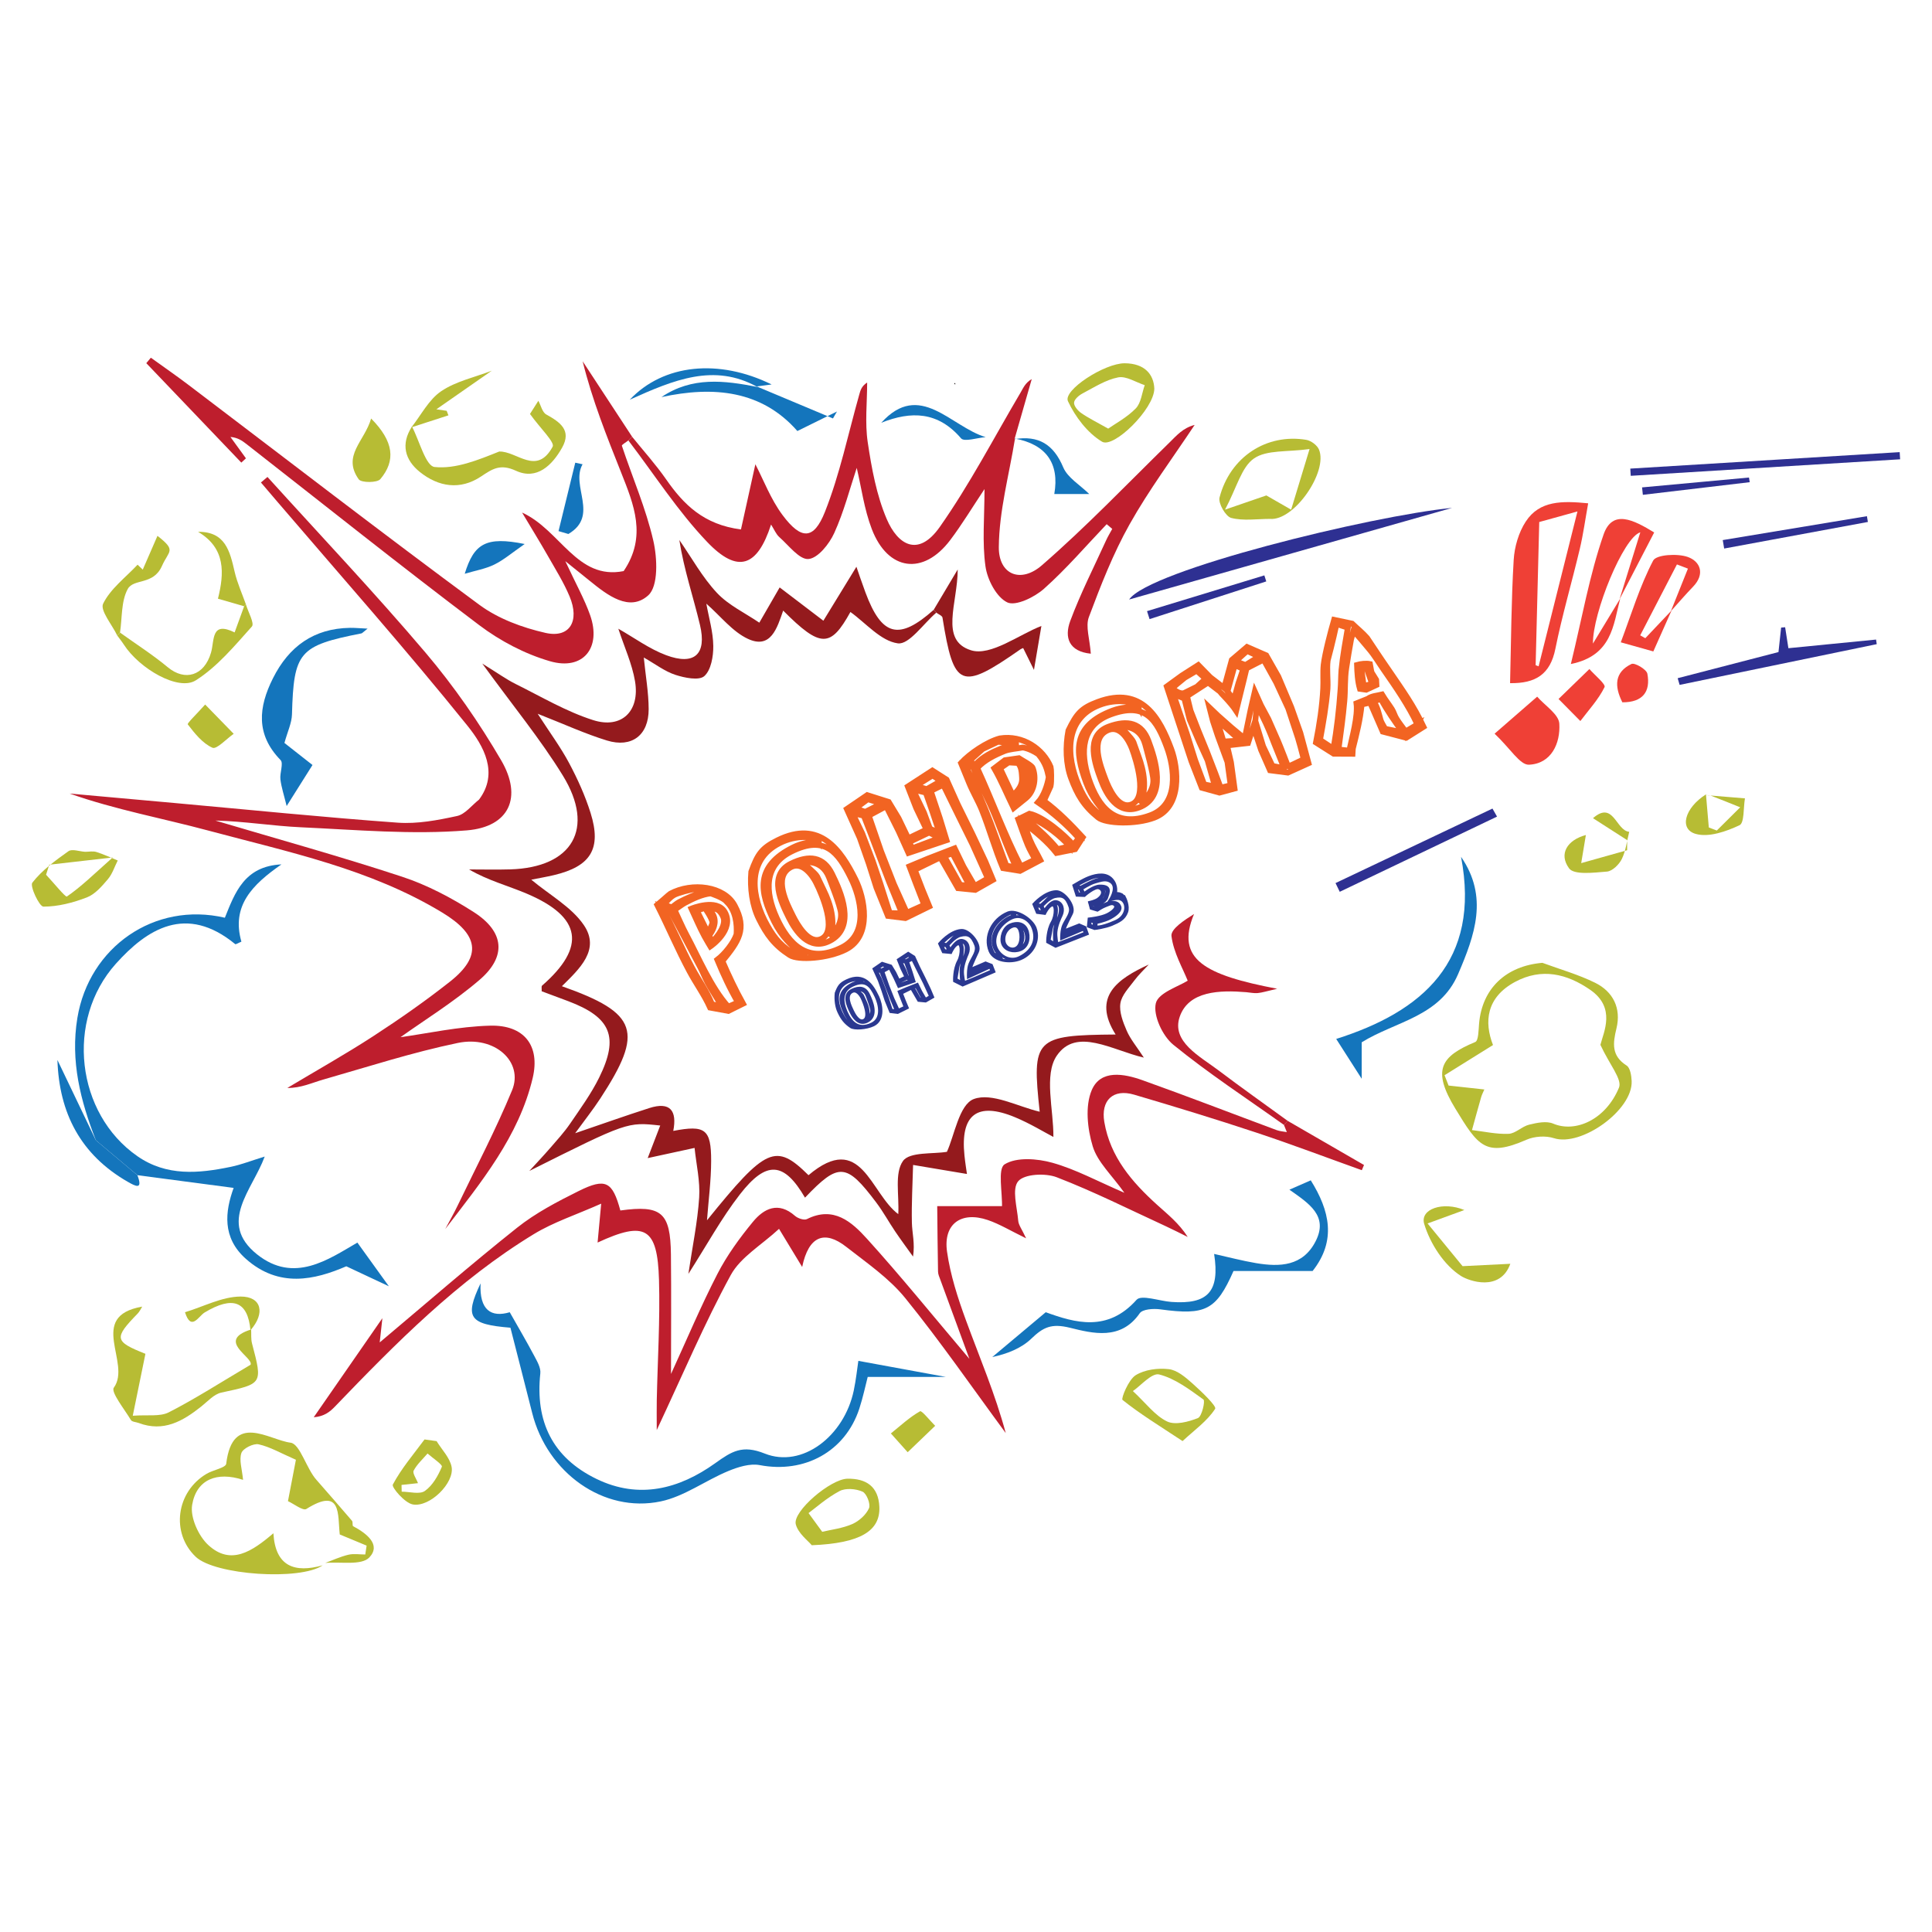 <?xml version="1.0" encoding="UTF-8" standalone="no"?>
<svg
   version="1.1"
   width="336pt"
   height="336pt"
   viewBox="0 0 336 336"
   id="svg89"
   sodipodi:docname="nobg_color.svg"
   inkscape:version="1.3 (0e150ed6c4, 2023-07-21)"
   xmlns:inkscape="http://www.inkscape.org/namespaces/inkscape"
   xmlns:sodipodi="http://sodipodi.sourceforge.net/DTD/sodipodi-0.dtd"
   xmlns:xlink="http://www.w3.org/1999/xlink"
   xmlns="http://www.w3.org/2000/svg"
   xmlns:svg="http://www.w3.org/2000/svg">
  <sodipodi:namedview
     id="namedview89"
     pagecolor="#505050"
     bordercolor="#ffffff"
     borderopacity="1"
     inkscape:showpageshadow="0"
     inkscape:pageopacity="0"
     inkscape:pagecheckerboard="1"
     inkscape:deskcolor="#505050"
     inkscape:document-units="pt"
     showgrid="false"
     inkscape:zoom="0.76837149"
     inkscape:cx="713.19669"
     inkscape:cy="406.05359"
     inkscape:window-width="1920"
     inkscape:window-height="1016"
     inkscape:window-x="0"
     inkscape:window-y="0"
     inkscape:window-maximized="1"
     inkscape:current-layer="svg89" />
  <defs
     id="defs5">
    <clipPath
       id="clip_0">
      <path
         transform="matrix(1,0,0,-1,0,425.197)"
         d="M 0,425.197 H 425.197 V 0 H 0 Z"
         id="path1" />
    </clipPath>
    <clipPath
       id="clip_1">
      <path
         transform="matrix(1,0,0,-1,0,425.197)"
         d="m 335.985,272.544 h 14.494 v 25.223 h -14.494 z"
         id="path2" />
    </clipPath>
    <clipPath
       id="clip_2">
      <path
         transform="matrix(1,0,0,-1,0,425.197)"
         d="m 344.67,274.735 h 13.795 v 16.786 H 344.67 Z"
         id="path3" />
    </clipPath>
    <clipPath
       id="clip_3">
      <path
         transform="matrix(1,0,0,-1,0,425.197)"
         d="m 333.846,262.627 h 8.022 v 9.047 h -8.022 z"
         id="path4" />
    </clipPath>
    <clipPath
       id="clip_4">
      <path
         transform="matrix(1,0,0,-1,0,425.197)"
         d="m 344.038,265.886 h 5.385 v 6.708 h -5.385 z"
         id="path5" />
    </clipPath>
    <clipPath
       clipPathUnits="userSpaceOnUse"
       id="clipPath3093">
      <use
         x="0"
         y="0"
         xlink:href="#path1"
         id="use212" />
    </clipPath>
    <clipPath
       clipPathUnits="userSpaceOnUse"
       id="clipPath2105">
      <use
         x="0"
         y="0"
         xlink:href="#path1"
         id="use225" />
    </clipPath>
    <clipPath
       clipPathUnits="userSpaceOnUse"
       id="clipPath7034">
      <use
         x="0"
         y="0"
         xlink:href="#path1"
         id="use243" />
    </clipPath>
    <clipPath
       clipPathUnits="userSpaceOnUse"
       id="clipPath6859">
      <use
         x="0"
         y="0"
         xlink:href="#path1"
         id="use246" />
    </clipPath>
  </defs>
  <g
     id="g1"
     transform="translate(5.543,62.21)">
    <path
       d="m 51.027,209.603 c 1.335,-0.489 2.641,-1.099 4.014,-1.424 0.931,-0.221 1.957,-0.042 2.941,-0.042 0.078,-0.515 0.157,-1.029 0.235,-1.544 -1.558,-0.649 -3.116,-1.299 -4.673,-1.942 -0.379,-3.469 0.361,-8.299 -5.809,-4.43 -0.585,0.366 -2.2,-0.91 -3.198,-1.361 0.551,-2.868 1.036,-5.395 1.383,-7.198 -2.588,-1.125 -4.46,-2.234 -6.48,-2.685 -0.896,-0.2 -2.725,0.71 -3,1.506 -0.426,1.234 0.116,2.802 0.289,4.672 -4.538,-1.483 -8.098,-0.085 -8.853,4.343 -0.369,2.162 1.09,5.417 2.808,6.996 3.909,3.594 7.577,1.146 11.32,-2.051 0.345,5.831 3.744,6.931 8.574,5.577 -3.932,2.697 -18.739,1.701 -22.085,-1.486 -4.345,-4.139 -3.418,-11.297 1.906,-14.44 1.126,-0.665 3.313,-1.034 3.399,-1.736 1.101,-9.047 7.416,-4.146 11.206,-3.663 1.635,0.208 2.745,4.542 4.513,6.49 2.06,2.36 4.13,4.711 6.162,7.095 0.184,0.215 0.017,0.842 0.194,0.936 2.288,1.218 4.923,3.198 2.818,5.431 -1.361,1.444 -5.03,0.713 -7.664,0.956"
       fill="#b7bc34"
       id="path18"
       clip-path="none" />
    <path
       d="m 270.262,83.011 c -0.271,1.629 -0.542,3.258 -0.813,4.888 l 7.989,-2.243 c 0,-0.587 0,-1.174 10e-4,-1.76 -1.981,-1.271 -3.962,-2.542 -5.942,-3.813 3.573,-3.127 3.982,2.164 6.303,2.369 -0.403,1.589 -0.583,3.287 -1.288,4.729 -0.469,0.957 -1.643,2.112 -2.581,2.188 -2.253,0.182 -5.719,0.632 -6.593,-0.564 -1.852,-2.533 -0.281,-4.943 2.924,-5.794"
       fill="#b7bc34"
       id="path51"
       clip-path="none" />
    <path
       d="m 157.293,44.339 c -2.248,1.917 -4.735,5.602 -6.688,5.338 -2.973,-0.402 -5.576,-3.54 -8.25,-5.454 -3.43,6.186 -5.154,6.334 -11.695,-0.244 -1.047,3.015 -2.144,6.779 -6.137,4.913 -2.691,-1.257 -4.722,-3.924 -7.225,-6.115 0.436,2.443 1.18,4.893 1.208,7.351 0.021,1.805 -0.384,4.2 -1.562,5.247 -0.922,0.818 -3.431,0.301 -5.039,-0.222 -1.837,-0.599 -3.458,-1.862 -5.486,-3.014 0.323,3.222 0.842,6.103 0.849,8.985 0.01,4.525 -2.932,6.778 -7.265,5.449 -3.782,-1.16 -7.406,-2.834 -12.035,-4.648 2.124,3.293 4.008,5.835 5.478,8.597 1.474,2.769 2.789,5.677 3.725,8.664 1.945,6.211 0.025,9.285 -6.382,10.8 -1.265,0.299 -2.55,0.517 -3.934,0.795 3.235,2.698 6.986,4.74 9.13,7.879 2.932,4.291 -0.759,7.632 -3.807,10.646 13.232,4.674 14.287,7.882 6.683,19.522 -1.264,1.936 -2.709,3.753 -4.374,6.042 4.622,-1.575 8.737,-3.041 12.894,-4.373 3.652,-1.171 4.848,0.475 4.166,3.974 5.546,-1.063 6.597,-0.324 6.588,5.223 -0.005,3.398 -0.46,6.796 -0.723,10.321 10.279,-12.714 11.958,-13.477 17.653,-7.843 9.204,-7.772 10.723,3.148 15.615,6.774 0.172,-3.351 -0.68,-7.123 0.814,-9.241 1.151,-1.632 5.249,-1.187 7.643,-1.598 1.289,-2.789 2.132,-8.221 4.663,-9.175 3.149,-1.188 7.692,1.324 11.474,2.201 -1.385,-12.732 -0.858,-13.314 13.205,-13.427 -4.156,-6.574 0.357,-9.686 5.763,-12.167 -0.831,0.903 -1.744,1.745 -2.47,2.725 -0.946,1.277 -2.249,2.588 -2.466,4.025 -0.228,1.505 0.455,3.26 1.099,4.751 0.634,1.47 1.718,2.745 2.982,4.682 -5.548,-1.292 -11.725,-5.331 -15.138,-0.343 -2.285,3.34 -0.538,9.438 -0.594,14.141 -1.562,-0.812 -4.048,-2.341 -6.71,-3.443 -6.567,-2.718 -9.495,-0.427 -8.755,6.676 0.133,1.286 0.343,2.563 0.431,3.208 -3.173,-0.532 -6.27,-1.052 -9.367,-1.572 -0.085,3.353 -0.284,6.709 -0.208,10.058 0.04,1.786 0.556,3.562 0.2,5.881 -1.036,-1.453 -2.102,-2.886 -3.102,-4.365 -1.118,-1.654 -2.078,-3.422 -3.276,-5.014 -5.23,-6.951 -6.543,-7.024 -12.411,-0.871 -3.631,-6.222 -6.679,-6.545 -11.316,-0.575 -3.229,4.157 -5.772,8.846 -8.967,13.837 0.705,-4.756 1.597,-8.998 1.877,-13.281 0.186,-2.848 -0.502,-5.752 -0.799,-8.631 -2.749,0.597 -5.497,1.194 -8.154,1.771 0.578,-1.504 1.354,-3.52 2.18,-5.665 -5.725,-0.628 -5.725,-0.628 -22.766,7.9 1.207,-1.322 2.443,-2.62 3.615,-3.973 1.199,-1.383 2.446,-2.744 3.475,-4.249 1.782,-2.608 3.662,-5.195 5.054,-8.011 3.508,-7.099 2.044,-10.496 -5.38,-13.295 -1.542,-0.581 -3.087,-1.153 -4.614,-1.723 0.023,-0.458 -0.075,-0.854 0.065,-0.977 7.713,-6.73 6.909,-11.938 -2.65,-15.994 -3.282,-1.393 -6.771,-2.299 -10.044,-4.215 2.389,0 4.78,0.061 7.167,-0.011 10.811,-0.326 14.803,-7.104 9.144,-16.313 -3.897,-6.339 -8.678,-12.134 -14.013,-19.48 2.706,1.671 4.195,2.756 5.822,3.562 4.439,2.2 8.777,4.784 13.456,6.272 4.965,1.578 8.164,-1.571 7.287,-6.76 -0.513,-3.037 -1.855,-5.934 -2.902,-9.134 2.759,1.562 5.376,3.506 8.311,4.602 4.908,1.832 7.1,-0.148 5.89,-5.248 -1.16,-4.888 -2.799,-9.662 -3.591,-14.782 2.147,3.094 3.992,6.471 6.538,9.191 2.009,2.147 4.882,3.487 7.371,5.184 1.256,-2.175 2.512,-4.351 3.539,-6.13 2.255,1.718 4.928,3.754 7.602,5.79 1.908,-3.117 3.816,-6.234 5.746,-9.386 0.357,1.02 0.931,2.755 1.569,4.467 2.847,7.641 5.828,8.397 11.868,3.027 0.152,0.163 0.304,0.327 0.456,0.491"
       fill="#941a1d"
       id="path7"
       clip-path="none" />
    <path
       d="m 218.401,132.722 c 4.425,2.558 8.85,5.117 13.275,7.675 -0.127,0.302 -0.255,0.603 -0.383,0.905 -6.136,-2.197 -12.234,-4.512 -18.419,-6.562 -7.019,-2.326 -14.095,-4.488 -21.188,-6.577 -3.644,-1.073 -5.816,0.995 -5.173,4.763 1.037,6.075 4.812,10.449 9.186,14.402 1.84,1.663 3.795,3.199 5.32,5.586 -1.268,-0.622 -2.522,-1.272 -3.804,-1.862 -6.303,-2.899 -12.518,-6.03 -18.979,-8.521 -1.972,-0.76 -5.626,-0.583 -6.7,0.691 -1.136,1.348 -0.19,4.52 0.006,6.882 0.062,0.75 0.633,1.458 1.371,3.046 -2.706,-1.312 -4.603,-2.478 -6.659,-3.179 -4.638,-1.581 -7.777,0.676 -7.095,5.495 0.574,4.056 1.871,8.065 3.288,11.933 2.374,6.482 5.098,12.836 6.921,19.619 -5.787,-7.852 -11.333,-15.899 -17.471,-23.467 -2.816,-3.473 -6.696,-6.128 -10.272,-8.925 -3.734,-2.92 -6.524,-1.949 -7.661,3.506 -1.452,-2.393 -2.378,-3.919 -4.022,-6.629 -3.037,2.817 -6.69,4.904 -8.404,8.048 -4.555,8.357 -8.275,17.17 -12.863,26.944 0,-2.452 -0.024,-3.823 0.004,-5.193 0.145,-6.98 0.591,-13.967 0.387,-20.936 -0.267,-9.087 -2.412,-10.311 -10.68,-6.48 0.175,-1.894 0.333,-3.603 0.626,-6.765 -4.371,1.945 -8.289,3.212 -11.711,5.295 -13.207,8.036 -23.977,18.951 -34.603,30.003 -0.871,0.906 -1.851,1.706 -3.678,1.849 3.71,-5.353 7.42,-10.707 11.939,-17.228 -0.266,2.421 -0.381,3.471 -0.463,4.212 7.886,-6.624 15.747,-13.472 23.899,-19.954 3.22,-2.56 6.978,-4.524 10.687,-6.366 4.721,-2.345 5.891,-1.663 7.264,3.375 7.152,-0.979 8.713,0.329 8.795,7.659 0.076,6.809 0.016,13.62 0.016,20.772 2.723,-5.933 5.181,-11.792 8.083,-17.423 1.657,-3.214 3.842,-6.216 6.148,-9.018 1.93,-2.345 4.431,-3.609 7.335,-1.051 0.496,0.437 1.581,0.804 2.071,0.559 4.655,-2.334 7.806,0.507 10.443,3.419 5.905,6.521 11.445,13.373 17.815,20.894 -1.894,-5.152 -3.478,-9.451 -5.051,-13.753 -0.171,-0.467 -0.397,-0.953 -0.406,-1.434 -0.073,-3.794 -0.1,-7.589 -0.141,-11.384 h 11.503 c -0.544,0.826 -0.25,0.585 -0.24,0.332 0.107,-2.646 -0.785,-6.824 0.455,-7.597 2.068,-1.287 5.667,-1.013 8.307,-0.275 4.072,1.139 7.88,3.226 12.525,5.222 -2.194,-3.088 -4.673,-5.335 -5.505,-8.081 -0.925,-3.051 -1.35,-6.979 -0.177,-9.76 1.539,-3.648 5.628,-2.881 8.851,-1.73 7.809,2.789 15.545,5.783 23.318,8.673 0.556,0.206 1.177,0.235 1.768,0.346 -0.169,-0.416 -0.338,-0.833 -0.507,-1.249 0.216,-0.236 0.433,-0.471 0.649,-0.706"
       fill="#be1e2d"
       id="path8"
       clip-path="none" />
    <path
       d="m 77.763,76.856 c 3.48,-4.625 0.805,-9.358 -2.024,-12.871 -10.635,-13.208 -21.901,-25.909 -32.931,-38.8 -0.992,-1.16 -1.982,-2.322 -2.973,-3.484 0.379,-0.32 0.758,-0.641 1.137,-0.962 9.196,10.16 18.631,20.117 27.493,30.56 4.922,5.8 9.323,12.158 13.159,18.73 3.723,6.378 1.444,11.567 -5.976,12.174 -9.535,0.782 -19.225,-0.099 -28.836,-0.538 -4.958,-0.227 -9.889,-1.048 -14.902,-1.17 10.837,3.222 21.742,6.235 32.476,9.769 4.363,1.436 8.574,3.662 12.458,6.147 5.343,3.419 5.754,7.728 0.999,11.802 -4.506,3.862 -9.618,7.015 -13.73,9.955 4.623,-0.632 10.095,-1.864 15.595,-2.002 5.913,-0.148 8.719,3.482 7.393,9.093 -2.407,10.177 -8.985,18.138 -15.211,26.277 0.729,-1.376 1.506,-2.729 2.18,-4.131 3.195,-6.65 6.638,-13.198 9.446,-20.008 2.03,-4.922 -3.009,-9.559 -9.44,-8.225 -7.892,1.636 -15.608,4.139 -23.374,6.36 -2.007,0.574 -3.915,1.496 -6.276,1.468 4.993,-2.99 10.075,-5.84 14.951,-9.009 4.567,-2.968 9.048,-6.103 13.324,-9.473 5.695,-4.487 4.947,-8.215 -1.309,-12.009 -12.596,-7.639 -26.792,-10.534 -40.695,-14.269 -7.984,-2.145 -16.145,-3.626 -24.129,-6.439 6.112,0.55 12.223,1.098 18.335,1.651 12.909,1.167 25.809,2.478 38.735,3.412 3.4,0.246 6.936,-0.428 10.305,-1.16 1.413,-0.306 2.555,-1.861 3.82,-2.848"
       fill="#be1e2d"
       id="path9"
       clip-path="none" />
    <path
       d="m 104.409,13.771 c 1.978,2.455 4.106,4.807 5.901,7.39 3.014,4.335 6.511,7.875 13.011,8.706 0.794,-3.592 1.656,-7.492 2.505,-11.334 1.429,2.74 2.673,6.078 4.716,8.821 3.248,4.361 5.436,4.366 7.383,-0.542 2.599,-6.551 4.035,-13.564 5.964,-20.38 0.206,-0.728 0.372,-1.467 1.378,-2.116 0,3.471 -0.408,7.003 0.101,10.397 0.679,4.529 1.522,9.186 3.306,13.355 1.901,4.441 5.449,6.732 9.223,1.367 5.21,-7.405 9.415,-15.518 14.03,-23.339 0.489,-0.829 0.845,-1.737 1.963,-2.377 -0.998,3.48 -1.996,6.961 -2.994,10.441 l 0.082,-0.091 c -1.017,6.288 -2.762,12.57 -2.814,18.866 -0.04,4.771 3.784,6.386 7.494,3.164 7.746,-6.729 14.86,-14.187 22.208,-21.37 1.217,-1.191 2.308,-2.511 4.356,-3.04 -3.806,5.742 -7.951,11.294 -11.315,17.285 -2.865,5.101 -5.021,10.635 -7.081,16.132 -0.613,1.637 0.156,3.793 0.338,6.369 -3.804,-0.376 -4.646,-2.815 -3.576,-5.694 1.782,-4.792 4.125,-9.376 6.247,-14.041 0.308,-0.677 0.703,-1.314 1.057,-1.97 -0.323,-0.272 -0.646,-0.544 -0.969,-0.817 -3.611,3.784 -7.028,7.787 -10.926,11.249 -1.654,1.469 -4.919,3.049 -6.37,2.346 -1.882,-0.912 -3.456,-3.943 -3.783,-6.257 -0.593,-4.201 -0.168,-8.546 -0.168,-13.447 -2.149,3.22 -3.911,6.158 -5.965,8.875 -4.669,6.18 -10.831,5.385 -13.636,-1.917 -1.331,-3.464 -1.814,-7.255 -2.62,-10.643 -1.194,3.581 -2.221,7.612 -3.916,11.339 -0.862,1.895 -2.833,4.371 -4.479,4.51 -1.578,0.134 -3.427,-2.364 -5.066,-3.809 -0.581,-0.514 -0.893,-1.333 -1.439,-2.186 -2.397,7.403 -5.813,8.582 -11.121,3.018 -5.113,-5.36 -9.174,-11.723 -13.697,-17.645 0.224,-0.205 0.448,-0.41 0.672,-0.615"
       fill="#be1e2d"
       id="path10"
       clip-path="none" />
    <path
       d="m 103.737,14.386 c -0.395,0.316 -1.183,0.762 -1.127,0.928 1.829,5.502 4.173,10.877 5.466,16.496 0.705,3.065 0.898,7.921 -0.88,9.519 -3.259,2.929 -7.067,0 -10.115,-2.476 -1.027,-0.834 -2.06,-1.661 -4.307,-3.471 1.862,4.003 3.333,6.61 4.314,9.389 2.006,5.688 -1.22,9.683 -6.981,8.015 -4.355,-1.26 -8.666,-3.529 -12.3,-6.271 -13.667,-10.31 -27.048,-21.001 -40.541,-31.542 -0.738,-0.577 -1.523,-1.094 -2.731,-1.189 0.898,1.238 1.797,2.476 2.695,3.714 -0.268,0.248 -0.536,0.496 -0.804,0.744 -5.508,-5.764 -11.017,-11.527 -16.525,-17.291 0.265,-0.317 0.53,-0.634 0.794,-0.951 2.213,1.596 4.459,3.148 6.632,4.796 16.82,12.757 33.532,25.661 50.518,38.193 3.271,2.413 7.473,3.959 11.48,4.868 4.198,0.951 5.998,-2.034 4.188,-6.35 -1.022,-2.436 -2.448,-4.709 -3.761,-7.016 -1.313,-2.307 -2.711,-4.565 -4.499,-7.562 6.678,3.036 9.537,11.794 17.668,10.182 4.09,-6.036 1.763,-11.589 -0.437,-17.135 -2.492,-6.282 -5.014,-12.552 -6.696,-19.357 2.874,4.384 5.747,8.768 8.621,13.152 -0.224,0.205 -0.448,0.41 -0.672,0.615"
       fill="#be1e2d"
       id="path11"
       clip-path="none" />
    <path
       d="M 11.126,136.094 C 8.466,129.243 6.674,122.333 7.915,114.815 9.944,102.518 21.311,94.54 33.564,97.396 c 1.735,-4.302 3.364,-8.967 9.841,-9.277 -5.088,3.535 -8.743,7.227 -6.966,13.44 -0.544,0.221 -0.971,0.514 -1.082,0.423 -8.515,-6.998 -15.332,-2.627 -20.747,3.412 -8.822,9.841 -6.906,26.058 3.724,33.46 5.099,3.551 10.683,3.024 16.304,1.854 1.764,-0.367 3.463,-1.04 5.855,-1.777 -2.153,5.839 -8.19,11.493 -1.368,16.979 6.472,5.205 12.5,0.864 17.487,-2.016 1.896,2.632 3.584,4.974 5.473,7.595 -2.18,-1.023 -4.524,-2.123 -7.402,-3.474 -5.508,2.376 -11.716,3.82 -17.478,-1.306 -4.158,-3.699 -3.599,-8.22 -2.116,-12.327 -5.619,-0.742 -11.176,-1.476 -16.733,-2.21 -2.41,-2.026 -4.82,-4.052 -7.23,-6.078"
       fill="#1475bc"
       id="path13"
       clip-path="none" />
    <path
       d="m 143.734,174.461 c 4.953,0.909 9.512,1.746 15.235,2.796 h -13.606 c -0.402,1.538 -0.821,3.567 -1.462,5.523 -2.447,7.462 -9.54,11.3 -17.306,9.814 -1.721,-0.329 -3.807,0.334 -5.515,1.043 -3.959,1.645 -7.621,4.404 -11.707,5.264 -9.945,2.094 -19.742,-4.987 -22.358,-15.361 -1.27,-5.037 -2.567,-10.066 -3.787,-14.845 -7.201,-0.587 -8.012,-1.771 -5.193,-7.71 -0.229,4.678 1.866,5.973 5.074,5.019 1.544,2.731 2.944,5.106 4.234,7.541 0.51,0.963 1.189,2.101 1.083,3.084 -0.902,8.378 2.11,14.642 9.769,18.365 7.426,3.611 14.423,1.72 20.644,-2.733 2.903,-2.079 4.721,-3.238 8.608,-1.682 6.514,2.606 13.826,-3.016 15.492,-10.969 0.401,-1.917 0.602,-3.875 0.795,-5.149"
       fill="#1475bc"
       id="path16"
       clip-path="none" />
    <path
       d="m 261.525,53.475 c 0.172,0.066 0.343,0.131 0.515,0.197 l 6.757,-26.934 c -2.914,0.806 -4.564,1.263 -6.645,1.838 -0.214,8.515 -0.421,16.707 -0.627,24.899 m -4.447,3.125 c 0.182,-7.228 0.208,-14.333 0.628,-21.415 0.135,-2.282 0.86,-4.795 2.1,-6.688 2.409,-3.682 6.327,-3.614 10.855,-3.175 -0.513,2.838 -0.858,5.398 -1.45,7.899 -1.378,5.82 -3.078,11.57 -4.259,17.427 -0.888,4.41 -3.431,6.023 -7.874,5.952"
       fill="#ef4036"
       id="path17"
       clip-path="none" />
    <path
       d="m 272.789,119.501 c 0.551,-2.209 2.75,-6.447 -1.778,-9.573 -4.03,-2.784 -8.428,-3.873 -13.081,-1.364 -4.995,2.694 -5.384,6.961 -3.82,10.972 -3.111,1.937 -5.769,3.593 -8.427,5.248 0.233,0.599 0.466,1.199 0.699,1.798 2.037,0.223 4.073,0.446 6.222,0.681 -0.199,0.469 -0.425,0.884 -0.552,1.327 -0.549,1.907 -1.068,3.822 -1.598,5.735 2.126,0.249 4.263,0.744 6.374,0.651 1.203,-0.053 2.311,-1.284 3.559,-1.589 1.35,-0.331 3.016,-0.683 4.188,-0.185 3.872,1.644 9.14,-0.681 11.446,-6.264 0.591,-1.432 -1.67,-4.041 -3.232,-7.437 m -10.087,-14.263 c 3.067,1.134 6.252,2.028 9.167,3.468 3.153,1.557 4.558,4.448 3.714,7.925 -0.635,2.615 -0.906,4.767 1.764,6.471 0.625,0.398 0.838,1.767 0.877,2.704 0.21,5.056 -8.781,11.462 -13.52,9.928 -1.43,-0.463 -3.386,-0.336 -4.771,0.271 -7.119,3.123 -8.429,1.059 -12.36,-5.389 -4.096,-6.719 -2.617,-9.082 3.451,-11.608 0.568,-0.237 0.569,-2.071 0.662,-3.178 0.523,-6.161 4.711,-10.057 11.016,-10.592"
       fill="#b7bc34"
       id="path19"
       clip-path="none" />
    <path
       d="m 217.752,133.427 c -6.453,-4.597 -13.108,-8.948 -19.24,-13.94 -1.874,-1.527 -3.539,-5.102 -3.044,-7.21 0.433,-1.846 4.029,-2.95 5.544,-3.937 -0.853,-2.154 -2.461,-4.876 -2.821,-7.755 -0.155,-1.237 2.282,-2.799 3.924,-3.834 -3.293,7.91 1.906,10.599 14.461,12.999 -1.87,0.425 -2.625,0.677 -3.396,0.747 -0.65,0.059 -1.319,-0.098 -1.981,-0.153 -4.584,-0.379 -10.018,-0.24 -11.572,4.266 -1.498,4.342 3.504,6.88 6.75,9.335 3.957,2.993 8.012,5.857 12.024,8.776 -0.217,0.235 -0.433,0.471 -0.649,0.706"
       fill="#be1e2d"
       id="path20"
       clip-path="none" />
    <path
       d="m 205.611,155.865 c 2.519,0.56 4.887,1.195 7.294,1.599 4.139,0.695 8.134,0.544 10.355,-3.8 2.257,-4.412 -1.136,-6.564 -4.557,-8.972 1.642,-0.719 2.775,-1.216 3.713,-1.627 3.286,5.256 4.502,10.471 0.325,15.765 h -13.759 c -3.007,6.805 -4.837,7.757 -12.731,6.673 -1.178,-0.162 -3.082,-0.042 -3.583,0.683 -3.291,4.769 -8.183,3.494 -12.123,2.521 -3.218,-0.795 -4.65,-0.109 -6.731,1.896 -1.769,1.705 -4.264,2.657 -6.787,3.198 2.95,-2.474 5.9,-4.948 9.298,-7.797 5.104,1.847 10.749,3.5 15.799,-2.163 0.831,-0.932 3.972,0.219 6.047,0.371 6.346,0.462 8.458,-1.781 7.44,-8.347"
       fill="#1475bc"
       id="path22"
       clip-path="none" />
    <path
       d="m 58.384,47.117 c -0.821,0.644 -0.933,0.802 -1.069,0.829 -10.878,2.133 -11.774,3.233 -12.08,14.09 -0.042,1.502 -0.768,2.984 -1.311,4.964 1.662,1.306 3.575,2.809 4.88,3.834 -1.272,2.02 -2.494,3.96 -4.494,7.136 -0.464,-1.91 -0.916,-3.25 -1.085,-4.625 -0.139,-1.13 0.576,-2.806 0.024,-3.373 -4.346,-4.459 -3.842,-9.196 -1.322,-14.221 2.773,-5.53 7.087,-8.666 13.392,-8.77 0.812,-0.013 1.626,0.069 3.065,0.136"
       fill="#1475bc"
       id="path23"
       clip-path="none" />
    <path
       d="m 19.19,165.028 c -0.258,0.402 -0.455,0.863 -0.782,1.198 -4.189,4.301 -4.059,4.861 1.341,7.01 -0.689,3.373 -1.366,6.68 -2.202,10.771 2.561,-0.2 4.715,0.196 6.263,-0.594 4.603,-2.351 8.968,-5.169 14.226,-8.277 0.553,-1.301 -6.109,-4.196 0.097,-6.133 0.044,0.811 -0.05,1.658 0.153,2.427 1.866,7.092 1.863,7.003 -5.333,8.549 -1.279,0.274 -2.375,1.53 -3.489,2.416 -3.213,2.558 -6.567,4.496 -10.877,2.874 -0.462,-0.174 -1.165,-0.189 -1.36,-0.515 -1.133,-1.894 -3.53,-4.866 -2.973,-5.631 3.128,-4.291 -4.748,-12.405 4.936,-14.095"
       fill="#b7bc34"
       id="path24"
       clip-path="none" />
    <path
       d="m 276.23,41.897 c -1.206,4.598 -1.407,9.911 -8.581,11.378 1.944,-7.97 3.236,-15.438 5.684,-22.506 1.544,-4.457 5.193,-2.583 8.809,-0.378 -2.042,3.94 -4.033,7.784 -6.027,11.63 1.181,-3.809 2.363,-7.621 3.615,-11.654 -2.929,0.858 -8.307,14.033 -8.239,19.35 1.602,-2.644 3.171,-5.232 4.739,-7.82"
       fill="#ef4036"
       id="path25"
       clip-path="none" />
    <path
       d="m 246.994,26.118 c -18.653,5.293 -37.306,10.585 -56.167,15.937 3.43,-5.088 42.012,-14.549 56.167,-15.937"
       fill="#2e3092"
       id="path26"
       clip-path="none" />
    <path
       d="m 248.554,86.804 c 4.802,6.978 2.395,13.616 -0.516,20.399 -3.193,7.438 -10.88,8.202 -16.764,11.857 v 6.342 c -1.549,-2.42 -2.899,-4.529 -4.434,-6.927 14.964,-4.735 25.179,-13.481 21.714,-31.671"
       fill="#1475bc"
       id="path27"
       clip-path="none" />
    <path
       d="m 285.167,43.955 c -1.043,2.34 -2.085,4.681 -3.175,7.128 -1.968,-0.552 -3.346,-0.938 -5.659,-1.586 1.851,-4.915 3.313,-9.789 5.63,-14.215 0.546,-1.044 4.218,-1.266 6.015,-0.631 2.201,0.779 3.048,2.973 0.924,5.174 -1.328,1.376 -2.573,2.833 -3.856,4.255 0.988,-2.466 1.976,-4.932 2.964,-7.399 -0.638,-0.243 -1.275,-0.487 -1.913,-0.73 -2.129,4.11 -4.258,8.221 -6.387,12.332 0.296,0.166 0.591,0.333 0.887,0.499 1.523,-1.609 3.047,-3.218 4.57,-4.827"
       fill="#ef4036"
       id="path28"
       clip-path="none" />
    <path
       d="m 222.207,15.883 c -3.864,0.548 -7.448,0.106 -9.666,1.639 -2.178,1.506 -2.969,5.019 -5.033,8.901 3.026,-1.04 4.99,-1.715 7.185,-2.47 1.006,0.578 2.348,1.349 4.309,2.475 1.109,-3.649 2.033,-6.69 3.205,-10.545 m -6.882,12.151 c -2.264,0 -4.625,0.379 -6.747,-0.17 -0.965,-0.25 -2.288,-2.554 -2.027,-3.555 1.843,-7.059 8.175,-11.171 15.077,-10.026 0.828,0.138 1.893,0.927 2.213,1.684 1.618,3.823 -4.299,12.443 -8.516,12.067"
       fill="#b7bc34"
       id="path29"
       clip-path="none" />
    <path
       d="m 254.388,65.387 c 3.114,-2.709 5.258,-4.574 7.403,-6.44 1.356,1.561 3.753,3.06 3.852,4.697 0.205,3.406 -1.376,6.975 -5.288,7.139 -1.55,0.065 -3.222,-2.798 -5.967,-5.396"
       fill="#ef4036"
       id="path30"
       clip-path="none" />
    <path
       d="m 66.106,11.972 c 1.297,2.473 2.39,6.872 3.93,7.034 3.68,0.389 7.571,-1.219 11.237,-2.687 3.072,-0.107 6.502,4.286 9.295,-0.837 0.423,-0.776 -2.136,-3.177 -3.94,-5.699 -0.04,0.064 0.709,-1.114 1.457,-2.292 0.444,0.815 0.683,1.997 1.368,2.378 2.375,1.322 4.469,2.729 2.765,5.766 -1.727,3.077 -4.4,5.696 -8.03,4.026 -2.732,-1.256 -4.072,-0.338 -6.081,1 -3.61,2.405 -7.387,1.819 -10.636,-0.79 -2.592,-2.081 -3.358,-4.844 -1.365,-7.899"
       fill="#b7bc34"
       id="path31"
       clip-path="none" />
    <path
       d="m 156.837,43.848 c 1.157,-1.943 2.314,-3.887 4.18,-7.02 -0.01,5.915 -3.212,12.33 2.314,14.055 3.431,1.071 8.393,-2.761 12.237,-4.228 -0.263,1.554 -0.713,4.212 -1.293,7.639 -0.829,-1.677 -1.353,-2.738 -1.876,-3.799 -0.152,0.068 -0.32,0.113 -0.453,0.206 -10.401,7.268 -11.613,6.772 -13.579,-5.498 -0.054,-0.336 -0.703,-0.578 -1.074,-0.864 -0.151,-0.164 -0.304,-0.328 -0.456,-0.491"
       fill="#941a1d"
       id="path32"
       clip-path="none" />
    <path
       d="m 187.188,12.333 c 1.195,-0.842 3.246,-1.928 4.79,-3.509 0.929,-0.951 1.069,-2.674 1.563,-4.051 -1.549,-0.499 -3.22,-1.624 -4.62,-1.352 -2.168,0.42 -4.18,1.736 -6.195,2.794 -0.633,0.332 -1.443,1.032 -1.477,1.604 -0.034,0.589 0.661,1.399 1.249,1.808 1.247,0.869 2.633,1.541 4.69,2.706 m 8.02,-6.946 c -0.048,3.558 -7.076,10.432 -9.091,9.221 -2.52,-1.514 -4.657,-4.314 -5.927,-7.04 -0.895,-1.92 6.383,-6.621 9.87,-6.6 3.52,0.021 5.055,1.981 5.148,4.419"
       fill="#b7bc34"
       id="path33"
       clip-path="none" />
    <path
       d="m 3.025,88.176 c -0.185,0.58 -0.371,1.161 -0.556,1.741 1.249,1.33 3.382,3.951 3.613,3.793 2.473,-1.694 4.646,-3.827 7.973,-6.795 -4.793,0.548 -7.912,0.904 -11.03,1.261 m 6.238,-2.246 c 0.658,0 1.365,-0.155 1.964,0.033 1.265,0.396 2.473,0.973 3.704,1.476 -0.557,1.099 -0.937,2.348 -1.713,3.259 -1.041,1.222 -2.223,2.609 -3.642,3.158 -2.401,0.929 -5.036,1.612 -7.572,1.608 -0.702,-0.001 -2.391,-3.566 -1.923,-4.167 1.683,-2.157 4.012,-3.864 6.286,-5.473 0.626,-0.443 1.913,0.05 2.896,0.106"
       fill="#b7bc34"
       id="path34"
       clip-path="none" />
    <path
       d="m 191.481,179.714 c 2.302,2.141 3.851,4.278 5.944,5.284 1.411,0.679 3.713,0.073 5.366,-0.587 0.688,-0.275 1.296,-2.983 0.961,-3.224 -2.404,-1.731 -4.922,-3.657 -7.699,-4.36 -1.275,-0.323 -3.214,1.969 -4.572,2.887 m 8.638,8.697 c -4.105,-2.709 -7.429,-4.739 -10.441,-7.157 -0.281,-0.226 1.031,-3.51 2.281,-4.294 1.565,-0.982 3.882,-1.28 5.778,-1.055 1.468,0.173 2.932,1.44 4.137,2.514 1.524,1.357 4.206,3.928 3.914,4.381 -1.364,2.116 -3.579,3.683 -5.669,5.611"
       fill="#b7bc34"
       id="path35"
       clip-path="none" />
    <path
       d="m 37.222,42.899 c 0.388,1.32 1.525,3.31 1.042,3.85 -3.014,3.365 -6.016,7.001 -9.766,9.368 -3.024,1.91 -9.809,-2.043 -12.503,-6.222 -0.353,-0.547 -0.766,-1.056 -1.151,-1.583 0.162,-0.169 0.324,-0.338 0.486,-0.506 2.782,1.997 5.684,3.847 8.312,6.029 2.975,2.47 6.329,1.505 7.51,-2.536 0.635,-2.175 -0.036,-5.559 4.109,-3.525 0.552,-1.515 1.104,-3.031 1.655,-4.547 z"
       fill="#b7bc34"
       id="path36"
       clip-path="none" />
    <path
       d="m 304.914,46.874 c 0.194,1.243 0.387,2.487 0.568,3.647 5.147,-0.507 10.196,-1.004 15.246,-1.502 0.04,0.266 0.08,0.532 0.12,0.797 -11.428,2.361 -22.856,4.723 -34.284,7.084 -0.113,-0.387 -0.226,-0.774 -0.339,-1.161 5.772,-1.496 11.544,-2.993 17.533,-4.546 0.147,-1.366 0.304,-2.812 0.46,-4.258 0.232,-0.02 0.464,-0.041 0.696,-0.061"
       fill="#2e3092"
       id="path37"
       clip-path="none" />
    <path
       d="m 137.45,204.189 c 1.554,-0.374 3.503,-0.591 5.219,-1.341 1.183,-0.518 2.403,-1.611 2.917,-2.756 0.316,-0.704 -0.411,-2.568 -1.125,-2.885 -1.153,-0.511 -2.939,-0.66 -3.999,-0.098 -2.236,1.187 -4.175,2.933 -5.389,3.826 0.769,1.053 1.489,2.038 2.377,3.254 m -1.818,2.337 c -0.624,-0.771 -2.36,-2.035 -2.778,-3.643 -0.58,-2.226 6.034,-7.866 8.964,-7.923 3.259,-0.065 5.42,1.342 5.571,4.894 0.176,4.158 -3.254,6.337 -11.757,6.672"
       fill="#b7bc34"
       id="path38"
       clip-path="none" />
    <path
       d="m 126.058,4.998 c 4.421,1.855 8.842,3.71 13.262,5.564 0.232,-0.402 0.464,-0.804 0.696,-1.207 -2.141,1.056 -4.282,2.113 -6.885,3.397 -6.178,-7.044 -14.534,-7.882 -23.64,-5.901 5.324,-3.609 10.986,-2.885 16.687,-1.763 z"
       fill="#1475bc"
       id="path39"
       clip-path="none" />
    <path
       d="m 324.914,17.668 c -15.617,0.958 -31.234,1.916 -46.85,2.874 -0.026,-0.418 -0.052,-0.836 -0.078,-1.254 15.617,-0.956 31.234,-1.911 46.851,-2.866 z"
       fill="#2e3092"
       id="path40"
       clip-path="none" />
    <path
       d="m 14.844,48.311 c -0.9,-1.887 -3.023,-4.376 -2.45,-5.537 1.286,-2.609 3.91,-4.558 5.989,-6.776 0.301,0.285 0.601,0.57 0.902,0.855 0.838,-1.922 1.675,-3.845 2.558,-5.872 3.352,2.619 1.987,2.509 0.775,5.249 -1.5,3.391 -4.935,2.114 -5.958,4.02 -1.149,2.14 -0.945,5.005 -1.33,7.555 -0.162,0.169 -0.324,0.337 -0.486,0.506"
       fill="#b7bc34"
       id="path41"
       clip-path="none" />
    <path
       d="m 64.288,196.038 c 0.009,0.391 0.018,0.782 0.028,1.173 1.372,0 3.11,0.522 4.029,-0.124 1.345,-0.944 2.303,-2.641 2.96,-4.212 0.149,-0.358 -1.61,-1.513 -2.491,-2.301 -0.832,0.977 -1.833,1.867 -2.415,2.976 -0.234,0.448 0.449,1.376 0.75,2.182 -1.209,0.129 -2.035,0.218 -2.861,0.306 m 6.1,-7.615 c 0.907,1.487 2.308,2.88 2.61,4.48 0.524,2.773 -3.796,7.074 -6.756,6.529 -1.396,-0.257 -3.716,-2.99 -3.467,-3.456 1.491,-2.8 3.607,-5.268 5.514,-7.847 0.7,0.098 1.399,0.196 2.099,0.294"
       fill="#b7bc34"
       id="path42"
       clip-path="none" />
    <path
       d="m 59.001,10.578 c 3.978,4.011 4.292,7.34 1.601,10.539 -0.555,0.661 -3.319,0.653 -3.76,0.03 -2.922,-4.129 1.024,-6.62 2.159,-10.569"
       fill="#b7bc34"
       id="path43"
       clip-path="none" />
    <path
       d="m 254.812,79.807 c -9.119,4.36 -18.237,8.719 -27.356,13.079 -0.245,-0.506 -0.49,-1.012 -0.734,-1.517 9.098,-4.319 18.196,-8.638 27.295,-12.958 0.265,0.466 0.53,0.931 0.795,1.396"
       fill="#2e3092"
       id="path44"
       clip-path="none" />
    <path
       d="m 265.509,59.352 c 2.156,-2.093 3.76,-3.651 5.364,-5.208 0.937,1.077 2.881,2.65 2.636,3.146 -1.053,2.139 -2.747,3.962 -4.208,5.901 -1.002,-1.015 -2.004,-2.029 -3.792,-3.839"
       fill="#ef4036"
       id="path46"
       clip-path="none" />
    <path
       d="m 79.984,2.26 c -3.22,2.243 -6.439,4.486 -9.635,6.712 0.333,0.049 1.062,0.157 1.791,0.265 0.101,0.263 0.201,0.525 0.302,0.788 -2.145,0.695 -4.29,1.39 -6.435,2.084 1.693,-2.139 3.02,-4.82 5.174,-6.279 2.563,-1.737 5.837,-2.427 8.803,-3.57"
       fill="#b7bc34"
       id="path47"
       clip-path="none" />
    <path
       d="m 249.128,148.229 c -2.002,0.732 -4.004,1.464 -6.396,2.338 2.172,2.651 3.717,4.537 6.084,7.425 1.877,-0.093 5.092,-0.252 8.307,-0.412 -1.778,4.922 -7.195,2.999 -8.575,2.123 -2.935,-1.864 -5.348,-5.592 -6.399,-9.037 -0.8,-2.621 3.264,-3.987 6.979,-2.437"
       fill="#b7bc34"
       id="path48"
       clip-path="none" />
    <path
       d="m 291.025,76.065 c 2.301,0.19 4.601,0.381 6.902,0.571 -0.285,1.623 -0.089,4.268 -0.948,4.673 -2.316,1.091 -5.341,2.148 -7.605,1.511 -2.929,-0.823 -1.961,-4.504 1.773,-6.876 0.164,1.918 0.329,3.836 0.494,5.753 0.464,0.178 0.928,0.355 1.391,0.533 1.356,-1.347 2.712,-2.694 4.067,-4.041 -1.695,-0.678 -3.386,-1.369 -5.092,-2.023 -0.296,-0.113 -0.653,-0.071 -0.982,-0.101"
       fill="#b7bc34"
       id="path49"
       clip-path="none" />
    <path
       d="m 11.126,136.094 c 2.41,2.026 4.82,4.052 7.23,6.078 0.988,2.609 -0.301,1.939 -1.666,1.157 -8.23,-4.718 -11.951,-11.986 -12.246,-21.196 2.225,4.652 4.454,9.306 6.682,13.961"
       fill="#1475bc"
       id="path50"
       clip-path="none" />
    <path
       d="m 30.136,60.316 c 2.033,2.085 3.499,3.589 4.964,5.092 -1.26,0.875 -2.962,2.748 -3.691,2.425 -1.723,-0.764 -3.087,-2.493 -4.296,-4.062 -0.146,-0.19 1.558,-1.804 3.023,-3.455"
       fill="#b7bc34"
       id="path52"
       clip-path="none" />
    <path
       d="m 165.878,13.816 c -1.469,0.104 -3.712,0.871 -4.284,0.205 -4.016,-4.68 -8.664,-4.778 -13.87,-2.708 6.708,-7.407 12.046,0.666 18.154,2.503"
       fill="#1475bc"
       id="path53"
       clip-path="none" />
    <path
       d="m 152.314,190.352 c -1.382,-1.546 -2.151,-2.407 -2.921,-3.267 1.663,-1.335 3.24,-2.823 5.073,-3.856 0.305,-0.172 1.725,1.636 2.63,2.529 -1.424,1.368 -2.848,2.736 -4.782,4.594"
       fill="#b7bc34"
       id="path54"
       clip-path="none" />
    <path
       d="m 319.305,28.565 -24.992,4.622 c -0.083,-0.49 -0.165,-0.98 -0.248,-1.47 8.358,-1.385 16.716,-2.771 25.074,-4.156 0.055,0.335 0.111,0.669 0.166,1.004"
       fill="#2e3092"
       id="path55"
       clip-path="none" />
    <path
       d="m 75.279,37.575 c 1.618,-5.273 3.708,-6.532 10.426,-5.175 -2.187,1.513 -3.621,2.76 -5.27,3.57 -1.542,0.758 -3.312,1.054 -5.156,1.605"
       fill="#1475bc"
       id="path56"
       clip-path="none" />
    <path
       d="m 36.917,43.226 c -1.429,-0.412 -2.858,-0.824 -4.555,-1.313 1.101,-4.411 1.376,-8.78 -3.458,-11.632 4.749,-0.052 5.536,3.38 6.358,6.94 0.448,1.94 1.294,3.788 1.961,5.677 0,0 -0.306,0.328 -0.306,0.328"
       fill="#b7bc34"
       id="path57"
       clip-path="none" />
    <path
       d="m 126.177,5.087 c -7.533,-4.189 -14.549,-1.229 -22.195,2.214 5.867,-6.212 15.493,-7.162 24.669,-2.648 -1.254,0.167 -1.925,0.256 -2.595,0.344 0.001,0 0.121,0.09 0.121,0.09"
       fill="#1475bc"
       id="path58"
       clip-path="none" />
    <path
       d="m 276.607,59.932 c -1.403,-2.792 -1.392,-5.229 1.584,-6.669 0.562,-0.272 2.623,0.939 2.765,1.696 0.585,3.13 -0.805,4.991 -4.349,4.973"
       fill="#ef4036"
       id="path59"
       clip-path="none" />
    <path
       d="m 193.939,44.075 c 6.802,-2.073 13.603,-4.146 20.404,-6.219 0.112,0.35 0.223,0.7 0.334,1.05 -6.765,2.186 -13.531,4.372 -20.296,6.558 z"
       fill="#2e3092"
       id="path60"
       clip-path="none" />
    <path
       d="m 91.592,30.157 2.911,-11.9 c 0.424,0.091 0.847,0.183 1.27,0.275 -2.132,3.803 2.95,8.924 -2.469,12.127 -0.57,-0.167 -1.141,-0.335 -1.712,-0.502"
       fill="#1475bc"
       id="path61"
       clip-path="none" />
    <path
       d="m 38.019,169.134 c -0.476,-5.053 -3.071,-6.027 -7.976,-3.084 -1.053,0.631 -2.337,3.349 -3.413,-0.044 3.226,-0.977 6.45,-2.716 9.68,-2.729 3.666,-0.014 4.304,2.91 1.709,5.857"
       fill="#b7bc34"
       id="path62"
       clip-path="none" />
    <path
       d="m 298.757,21.648 c -6.195,0.733 -12.39,1.466 -18.586,2.199 l -0.137,-1.292 c 6.198,-0.572 12.396,-1.145 18.594,-1.717 0.043,0.27 0.086,0.54 0.129,0.81"
       fill="#2e3092"
       id="path63"
       clip-path="none" />
    <path
       d="m 170.896,14.16 c 4.165,-0.677 6.784,0.89 8.47,4.903 0.762,1.814 2.904,3.048 4.526,4.649 h -6.08 c 0.938,-5.367 -1.46,-8.634 -6.831,-9.645 -0.003,0.002 -0.085,0.093 -0.085,0.093"
       fill="#1475bc"
       id="path64"
       clip-path="none" />
    <path
       d="m 160.533,4.366 0.1,0.253 -0.252,-0.028 z"
       fill="#231f20"
       id="path65"
       clip-path="none" />
    <path
       stroke-width="1"
       stroke-linecap="butt"
       stroke-miterlimit="4"
       stroke-linejoin="miter"
       fill="none"
       stroke="#f26422"
       d="m 122.228,95.282 c -1.814,-3.384 -7.384,-4.108 -11.2,-2.062 -0.148,0.08 -1.995,1.75 -2.262,1.962 1.924,3.802 3.596,7.773 5.609,11.527 1.149,2.142 2.565,4.072 3.579,6.319 l 3.169,0.582 2.558,-1.269 c -1.292,-2.337 -2.535,-4.939 -3.589,-7.403 2.802,-3.443 4.348,-5.531 2.136,-9.656 z m -5.156,-2.512 c -1.474,0.519 -3.112,1.158 -4.503,1.905 -0.414,0.221 -0.905,0.655 -1.291,0.93 l -1.383,-0.518 c 0.717,-0.724 0.929,-1.111 1.729,-1.608 0.623,-0.402 3.242,-1.057 3.49,-1.02 0.658,0.09 1.301,0.221 1.958,0.311 z m 3.863,1.946 c 1.482,1.486 1.733,3.802 1.614,5.568 -0.496,1.492 -2.07,3.458 -3.346,4.416 1.053,2.533 2.223,5.071 3.602,7.429 l -1.698,0.741 c -3.003,-3.326 -5.179,-8.593 -7.305,-12.559 -0.738,-1.375 -1.355,-2.882 -2.033,-4.288 0.593,-0.386 1.232,-0.899 1.824,-1.217 1.331,-0.713 2.971,-1.491 4.453,-1.639 0,0 2.332,0.724 2.889,1.549 z m -0.912,18.122 -1.736,-0.397 c -0.926,-2.295 -2.313,-4.172 -3.461,-6.313 -1.858,-3.464 -3.316,-7.107 -5.262,-10.523 l 1.525,0.714 c 1.745,3.183 3.416,6.441 5.131,9.639 0.454,0.846 0.803,1.782 1.271,2.655 0.766,1.428 1.708,2.829 2.532,4.225 z m 0.485,-16.43 c -1.377,-2.427 -5.805,-0.597 -5.805,-0.597 0.747,1.608 1.421,3.221 2.258,4.78 0.326,0.608 1.038,1.793 1.038,1.793 0,0 4.271,-2.903 2.509,-5.976 z m -3.473,-0.724 c 0,0 1.271,1.803 1.331,2.554 -0.13,0.682 -0.794,1.788 -0.794,1.788 l -1.923,-3.871 z m 3.181,1.528 c 0.649,1.354 -0.897,3.443 -1.969,4.426 l -0.448,-1.189 c 0.599,-0.73 1.402,-2.216 0.679,-3.564 -0.255,-0.477 -0.569,-0.921 -0.929,-1.307 0.886,0.444 1.777,-0.238 2.667,1.634 z"
       id="path76"
       clip-path="none" />
    <path
       stroke-width="1"
       stroke-linecap="butt"
       stroke-miterlimit="4"
       stroke-linejoin="miter"
       fill="none"
       stroke="#f26422"
       d="m 143.231,90.735 c -2.505,-5.053 -6.166,-10.471 -13.535,-6.818 -2.767,1.372 -3.463,2.387 -4.586,5.488 -0.244,2.833 0.176,5.873 1.322,8.184 1.36,2.742 2.676,4.567 5.376,6.31 1.448,0.956 6.659,0.583 9.744,-0.98 4.665,-2.38 3.251,-9.012 1.679,-12.184 z m -6.371,-6.652 -0.14,-0.132 c -1.543,0.364 -2.809,0.455 -4.313,1.201 -6.677,3.31 -5.845,7.786 -3.3,12.92 1.252,2.526 2.987,4.211 4.722,5.595 l -0.862,0.226 c -2.47,-1.354 -3.747,-2.797 -5.067,-5.156 -2.695,-4.758 -3.793,-11.279 2.093,-14.297 2.951,-1.53 6.22,-1.209 6.867,-0.357 z m 5.576,6.41 c 1.679,3.387 3.287,9.654 -1.615,12.085 -5.986,2.967 -9.221,-0.686 -11.273,-5.127 -2.088,-4.59 -2.269,-9.188 2.544,-11.574 5.865,-2.908 8.119,0.127 10.344,4.616 z m -3.279,-0.718 c -1.492,-3.011 -3.953,-3.365 -7.172,-1.769 -4,1.983 -1.615,6.794 -0.336,9.375 1.186,2.392 3.523,5.821 7.042,4.076 4.783,-2.371 1.972,-8.645 0.466,-11.682 z m -0.515,0.623 c 0.273,0.702 1.928,4.871 2.056,6.113 0.172,1.556 -0.665,3.042 -1.852,4.2 0.925,-2.669 0.104,-5.61 -1.175,-8.191 l -1.103,-2.299 c -0.279,-0.565 -2.548,-2.42 -2.548,-2.42 0,0 3.311,-0.804 4.622,2.597 z m -2.205,0.993 c 0.919,1.855 3.723,8.266 0.896,9.668 -2.226,1.104 -4.272,-2.57 -4.965,-3.968 -1.013,-2.043 -3.562,-6.806 -0.353,-8.497 1.958,-1.038 3.716,1.372 4.422,2.797 z"
       id="path77"
       clip-path="none" />
    <path
       stroke-width="1"
       stroke-linecap="butt"
       stroke-miterlimit="4"
       stroke-linejoin="miter"
       fill="none"
       stroke="#f26422"
       d="m 165.822,87.623 -2.307,-4.884 -2.496,-5.061 -1.931,-4.296 -2.479,-1.583 -4.273,2.777 1.465,3.749 1.79,3.735 -3.179,1.527 -1.679,-3.488 -1.721,-2.845 -3.733,-1.183 -3.551,2.419 2.251,5.008 1.564,4.46 1.338,4.202 1.993,4.925 3.04,0.376 4.164,-2.036 -1.188,-2.887 -1.341,-3.476 4.439,-2.16 3.073,5.361 3.004,0.295 3.079,-1.747 z m -7.727,-13.992 -2.461,1.403 -1.907,-0.557 2.926,-1.842 z m -2.631,2.006 1.151,3.298 1.256,3.776 -1.693,-0.817 -1.034,-2.792 -1.913,-4.008 z m -7.652,1.894 -2.878,1.458 -1.711,-0.612 2.155,-1.594 z m 10.091,5.988 -4.82,1.806 -0.492,-1.095 3.454,-1.651 z m 8.353,7.034 -2.278,1.32 -1.955,-3.364 -1.543,-3.188 -4.704,1.819 -3.16,1.322 1.17,3.093 1.403,3.612 -3.031,1.363 -2.239,-4.98 -2.222,-5.678 -2.143,-6.24 3.025,-1.624 2.188,4.378 1.686,3.748 6.621,-2.22 -1.164,-3.818 -1.583,-4.749 2.168,-1.073 2.643,5.39 2.46,4.979 z m -3.185,1.267 -1.606,-0.133 -2.809,-5.02 1.451,-0.455 z m -18.387,-12.159 1.367,3.53 1.766,4.666 1.268,3.311 2.24,5.473 -2.127,-0.063 -1.627,-5.091 -1.33,-3.941 -1.828,-4.803 -1.716,-3.57 z"
       id="path78"
       clip-path="none" />
    <path
       stroke-width="1"
       stroke-linecap="butt"
       stroke-miterlimit="4"
       stroke-linejoin="miter"
       fill="none"
       stroke="#f26422"
       d="m 182.769,83.414 c -2.031,-2.215 -4.275,-4.505 -6.768,-6.338 l 1.167,-2.553 c 0.194,-0.857 0.09,-3.148 0.022,-3.315 -1.308,-3.192 -4.847,-5.633 -8.834,-5.005 -2.258,0.6 -5.235,2.63 -6.767,4.295 l 1.421,3.47 c 0.649,1.583 1.545,3.063 2.204,4.674 1.323,3.315 2.284,6.813 3.679,10.131 l 2.952,0.477 3.549,-1.875 c -0.582,-1.156 -1.334,-2.372 -1.822,-3.565 -0.387,-0.944 -0.692,-1.954 -1.047,-2.911 1.999,1.515 4.142,3.296 5.662,5.235 l 3.253,-0.652 z m -11.194,-16.26 c -0.884,0.232 -2.075,0.428 -2.913,0.771 -1.647,0.675 -3.29,1.445 -4.517,2.79 l -1.293,-0.41 c 0.164,-0.132 2.551,-2.277 2.582,-2.289 l 2.584,-1.221 z m 10.485,16.388 -0.916,1.219 c -1.567,-1.79 -5.17,-4.918 -7.643,-5.461 l -1.961,0.966 c 0.54,1.496 1.049,3.006 1.652,4.477 0.352,0.861 0.872,1.686 1.286,2.521 l -2.48,1.21 c -2.861,-5.571 -4.966,-11.42 -7.591,-17.12 1.246,-1.386 3.034,-2.248 4.742,-2.947 0.839,-0.344 2.222,-0.424 3.159,-0.614 0,0 1.126,0.091 2.723,1.155 1.298,1.575 1.544,2.707 1.815,3.989 -0.228,1.391 -0.841,3.263 -1.864,4.395 2.627,1.809 5.001,3.884 7.078,6.21 z m -1.591,1.43 -2.083,0.496 c -1.462,-1.8 -3.309,-3.474 -5.131,-4.998 l 0.809,-0.331 c 2.289,1.073 4.826,3.016 6.405,4.833 z m -9.272,3.668 -1.72,-0.301 c -1.226,-3.258 -2.339,-6.595 -3.646,-9.788 -1.081,-2.637 -2.223,-5.249 -3.541,-7.757 l 1.41,0.428 c 1.129,2.844 2.63,5.536 3.778,8.34 1.251,3.054 2.281,6.101 3.719,9.078 z m 2.849,-17.311 c -0.193,-0.473 -1.888,-1.334 -2.392,-1.679 l -2.433,0.348 -1.854,1.408 c 1.277,2.233 2.255,4.62 3.377,6.916 l 2.127,-1.714 c 1.575,-1.294 1.824,-3.697 1.175,-5.279 z m -2.134,-0.164 c 0.227,0.556 0.249,1.228 0.29,1.859 0.113,1.251 -0.612,2.228 -1.602,3.088 l -2.216,-4.701 1.468,-1.023 1.671,0.094 c 0.122,0.209 0.286,0.433 0.389,0.683 z m 1.358,0.481 c 0.807,1.972 -0.033,4.261 -2.049,5.54 l -0.383,-0.491 c 1.946,-1.186 2.515,-3.429 1.764,-5.261 -0.091,-0.223 -0.669,-0.926 -0.655,-1.158 0.189,0.019 0.67,0.308 0.843,0.465 l 0.221,0.363 c 0.213,0.432 0.076,0.099 0.259,0.542 z"
       id="path79"
       clip-path="none" />
    <path
       stroke-width="1"
       stroke-linecap="butt"
       stroke-miterlimit="4"
       stroke-linejoin="miter"
       fill="none"
       stroke="#f26422"
       d="m 198.149,68.047 c -1.966,-5.286 -5.042,-11.056 -12.752,-8.189 -2.894,1.077 -3.692,2.014 -5.132,4.981 -0.537,2.793 -0.435,5.86 0.464,8.278 1.066,2.868 2.187,4.82 4.691,6.834 1.34,1.101 6.561,1.272 9.791,0.039 4.889,-1.882 4.172,-8.625 2.938,-11.943 z m -5.644,-7.279 -0.126,-0.146 c -1.572,0.201 -2.841,0.161 -4.415,0.746 -6.985,2.597 -6.623,7.136 -4.626,12.507 0.984,2.643 2.534,4.499 4.115,6.055 l -0.881,0.136 c -2.316,-1.603 -3.436,-3.171 -4.502,-5.655 -2.187,-5.012 -2.6,-11.613 3.568,-14.002 3.094,-1.215 6.313,-0.555 6.867,0.359 z m 4.879,6.955 c 1.318,3.543 2.265,9.945 -2.864,11.852 -6.262,2.328 -9.099,-1.642 -10.678,-6.272 -1.598,-4.782 -1.3,-9.374 3.734,-11.246 6.136,-2.282 8.062,0.97 9.808,5.666 z m -3.186,-1.055 c -1.171,-3.149 -3.582,-3.757 -6.949,-2.505 -4.185,1.556 -2.314,6.589 -1.31,9.289 0.931,2.502 2.898,6.156 6.58,4.786 5.003,-1.86 2.86,-8.393 1.679,-11.57 z m -0.577,0.567 c 0.198,0.726 1.41,5.044 1.409,6.293 0.009,1.565 -0.979,2.957 -2.279,3.984 1.198,-2.558 0.687,-5.569 -0.317,-8.268 l -0.857,-2.402 c -0.22,-0.59 -2.283,-2.671 -2.283,-2.671 0,0 3.376,-0.456 4.327,3.064 z m -2.297,0.758 c 0.721,1.94 2.843,8.609 -0.115,9.708 -2.329,0.867 -3.981,-3 -4.525,-4.462 -0.795,-2.137 -2.834,-7.14 0.533,-8.488 2.056,-0.829 3.552,1.752 4.107,3.242 z"
       id="path80"
       clip-path="none" />
    <path
       stroke-width="1"
       stroke-linecap="butt"
       stroke-miterlimit="4"
       stroke-linejoin="miter"
       fill="none"
       stroke="#f26422"
       d="m 220.606,65.25 -1.571,-4.441 -2.26,-5.351 -2.104,-3.698 -3.342,-1.456 -2.648,2.263 -1.331,4.862 -2.415,-1.857 -2.08,-2.126 -2.861,1.829 -2.623,1.907 2.547,7.721 1.738,5.271 1.805,4.617 3.074,0.85 2.63,-0.709 -0.622,-4.565 -0.685,-2.933 3.645,-0.413 0.929,-2.866 1.335,4.046 1.563,3.56 3.101,0.398 3.599,-1.629 z m -7.17,-13.272 -2.376,1.479 -1.706,-0.669 1.989,-1.794 z m -2.758,2.142 -0.841,2.488 -0.804,2.919 -1.097,-1.502 1.256,-4.552 z m -6.54,1.715 -1.522,1.386 -2.129,1.05 c -0.814,0.426 -2.103,-0.696 -2.131,-0.782 -0.028,-0.085 1.314,-1.16 2.148,-1.845 l 2.073,-1.221 z m 16.15,10.594 c 0.019,0.057 0.572,2.054 0.908,3.397 -1.037,0.5 -2.706,1.334 -2.734,1.249 -0.028,-0.086 -1.268,-3.309 -1.721,-4.361 l -1.698,-3.862 -1.292,-2.417 -1.064,-2.366 -0.729,3.147 -1.033,5.016 -2.287,-1.899 -2.395,-2.116 -1.448,-1.387 0.603,2.36 0.846,2.564 1.681,4.563 0.558,4.049 -1.737,0.415 -0.942,-2.532 -1.45,-3.755 -1.467,-3.591 -1.376,-3.527 -0.616,-2.513 3.669,-2.379 c 0.764,0.601 1.979,1.495 1.997,1.553 0.028,0.085 1.95,1.947 2.882,3.377 l 0.511,-2.096 0.832,-3.37 0.462,-1.921 2.964,-1.515 2.189,3.953 2.092,4.522 c 0.705,2.137 1.766,5.357 1.795,5.442 z m -2.499,4.963 -2.041,-0.401 -1.621,-3.414 -1.352,-4.419 0.267,-2.836 1.574,3.271 c 0.61,1.315 1.336,3.193 1.411,3.42 0.084,0.257 1.084,2.644 1.762,4.379 z m -7.632,-4.812 -2.913,0.171 -1.145,-3.792 z m -5.684,3.454 1.284,4.536 -1.885,-0.357 -1.578,-4.25 -1.431,-4.55 -2.357,-6.931 1.922,0.788 0.929,3.674 1.694,3.958 z"
       id="path81"
       clip-path="none" />
    <path
       stroke-width="1"
       stroke-linecap="butt"
       stroke-miterlimit="4"
       stroke-linejoin="miter"
       fill="none"
       stroke="#f26422"
       d="m 242.032,64.194 c -1.73,-3.684 -3.654,-6.344 -5.964,-9.735 -0.844,-1.224 -1.687,-2.448 -2.499,-3.681 l -1.36,-2.042 c -0.736,-0.849 -1.785,-1.701 -2.609,-2.493 l -3.126,-0.656 c -0.595,2.046 -1.588,5.862 -1.821,7.835 -0.133,1.351 -0.007,2.751 -0.076,4.083 -0.149,3.104 -0.646,6.339 -1.257,9.42 l 3.081,1.951 3.29,0.015 c 0.023,-0.287 0.01,-0.69 0.065,-0.987 0.631,-2.525 1.271,-5.022 1.506,-7.588 l 1.477,-0.334 2.195,5.049 4.084,1.066 z m -1.062,-0.411 -2.059,1.221 c -0.524,-0.723 -1.12,-1.456 -1.588,-2.227 -0.319,-0.5 -0.471,-1.144 -0.791,-1.645 -0.696,-1.078 -0.99,-1.368 -1.721,-2.562 -0.782,0.195 -1.816,0.245 -2.474,0.748 l -1.973,0.79 c 0.295,2.226 -0.778,6.003 -1.251,8.232 l -1.878,-0.206 c 0.379,-2.795 0.782,-5.629 1.024,-8.416 0.176,-1.925 0.029,-3.881 0.343,-5.815 l 0.398,-2.489 0.423,-2.402 0.407,-1.492 c 0.93,0.917 1.878,2.142 2.72,3.116 0.947,1.1 1.776,2.515 2.612,3.71 2.096,3.016 4.258,6.138 5.808,9.437 z m -12.107,-16.827 c -0.415,2.431 -0.877,4.939 -1.113,7.381 -0.087,1.149 -0.069,2.3 -0.163,3.42 -0.237,3.411 -0.634,6.868 -1.226,10.256 l -2.333,-1.542 c 0.539,-2.967 1.077,-5.934 1.302,-8.903 0.09,-1.62 -0.168,-3.356 0.036,-4.945 l 0.562,-2.162 c 0.335,-1.378 0.67,-2.755 0.964,-4.152 z m 9.532,18.197 c -1.004,-0.209 -2.008,-0.418 -3.045,-0.618 -0.238,-0.462 -0.656,-1.059 -0.797,-1.549 -0.334,-1.152 -0.498,-2.198 -1.209,-3.21 l 1.273,-0.431 c 1.077,2.03 2.428,3.919 3.778,5.808 z m -4.6,-9.13 c -0.066,-0.106 -0.788,-1.272 -0.805,-1.329 -0.125,-0.433 -0.17,-0.951 -0.271,-1.421 -0.672,-0.149 -1.617,-0.032 -2.262,0.155 0.045,1.362 0.123,2.838 0.507,4.163 l 1.092,0.153 1.787,-0.83 z m -0.714,0.674 -1.451,0.42 -0.433,-3.185 0.914,0.017 z"
       id="path82"
       clip-path="none" />
    <path
       stroke-width="0.5"
       stroke-linecap="butt"
       stroke-miterlimit="4"
       stroke-linejoin="miter"
       fill="none"
       stroke="#2a3890"
       d="m 147.116,111.168 c -0.966,-2.039 -2.393,-4.231 -5.365,-2.822 -1.117,0.529 -1.403,0.93 -1.873,2.162 -0.118,1.132 0.029,2.35 0.471,3.283 0.524,1.106 1.038,1.846 2.105,2.561 0.573,0.393 2.66,0.28 3.904,-0.323 1.883,-0.919 1.364,-3.581 0.758,-4.861 z m -2.502,-2.706 -0.055,-0.053 c -0.62,0.134 -1.127,0.162 -1.734,0.45 -2.693,1.277 -2.392,3.073 -1.41,5.144 0.483,1.019 1.165,1.705 1.849,2.27 l -0.346,0.085 c -0.978,-0.559 -1.479,-1.145 -1.99,-2.098 -1.045,-1.922 -1.438,-4.537 0.938,-5.703 1.191,-0.591 2.496,-0.439 2.748,-0.095 z m 2.186,2.603 c 0.648,1.367 1.246,3.885 -0.731,4.823 -2.416,1.144 -3.684,-0.34 -4.473,-2.13 -0.803,-1.851 -0.842,-3.691 1.099,-4.611 2.366,-1.122 3.246,0.107 4.105,1.918 z m -1.307,-0.31 c -0.575,-1.214 -1.558,-1.373 -2.856,-0.757 -1.614,0.764 -0.694,2.705 -0.2,3.746 0.457,0.965 1.367,2.353 2.787,1.68 1.93,-0.915 0.85,-3.444 0.269,-4.669 z m -0.21,0.246 c 0.104,0.282 0.736,1.961 0.778,2.459 0.058,0.624 -0.286,1.212 -0.769,1.667 0.388,-1.061 0.081,-2.243 -0.413,-3.284 l -0.425,-0.927 c -0.107,-0.228 -1.002,-0.987 -1.002,-0.987 0,0 1.33,-0.298 1.831,1.072 z m -0.889,0.382 c 0.355,0.748 1.43,3.332 0.289,3.872 -0.898,0.426 -1.69,-1.058 -1.957,-1.621 -0.39,-0.824 -1.376,-2.748 -0.081,-3.401 0.79,-0.402 1.476,0.575 1.749,1.15 z"
       id="path83"
       clip-path="none" />
    <path
       stroke-width="0.5"
       stroke-linecap="butt"
       stroke-miterlimit="4"
       stroke-linejoin="miter"
       fill="none"
       stroke="#2a3890"
       d="m 156.118,109.905 -0.932,-1.949 -1.008,-2.02 -0.782,-1.715 -0.994,-0.628 -1.703,1.12 0.593,1.496 0.722,1.49 -1.268,0.618 -0.678,-1.392 -0.694,-1.134 -1.495,-0.467 -1.416,0.975 0.91,1.999 0.635,1.781 0.543,1.678 0.807,1.966 1.217,0.144 1.662,-0.823 -0.481,-1.152 -0.543,-1.387 1.771,-0.873 1.239,2.138 1.203,0.112 1.228,-0.705 z m -3.118,-5.582 -0.981,0.566 -0.765,-0.219 1.167,-0.743 z m -1.049,0.808 0.467,1.316 0.511,1.509 -0.679,-0.324 -0.42,-1.115 -0.772,-1.599 z m -3.057,0.772 -1.148,0.589 -0.685,-0.241 0.858,-0.642 z m 4.049,2.376 -1.924,0.731 -0.2,-0.436 1.379,-0.668 z m 3.355,2.797 -0.909,0.532 -0.788,-1.342 -0.624,-1.272 -1.878,0.737 -1.261,0.535 0.474,1.235 0.569,1.442 -1.21,0.551 -0.906,-1.987 -0.899,-2.268 -0.87,-2.491 1.206,-0.655 0.885,1.747 0.681,1.496 2.644,-0.902 -0.473,-1.525 -0.643,-1.896 0.866,-0.434 1.067,2.151 0.994,1.987 z m -1.272,0.513 -0.641,-0.05 -1.134,-2.002 0.579,-0.185 z m -7.379,-4.828 0.554,1.41 0.716,1.862 0.514,1.323 0.907,2.185 -0.852,-0.022 -0.66,-2.033 -0.54,-1.574 -0.741,-1.917 -0.693,-1.424 z"
       id="path84"
       clip-path="none" />
    <path
       stroke-width="0.5"
       stroke-linecap="butt"
       stroke-miterlimit="4"
       stroke-linejoin="miter"
       fill="none"
       stroke="#2a3890"
       d="m 166.877,105.662 -1.02,-0.397 -2.652,1.14 c -0.056,-0.198 0.368,-1.216 1.254,-3.1 0.627,-1.328 -1.472,-3.795 -2.807,-3.704 -1.988,0.137 -3.787,2.309 -3.787,2.309 l 0.636,1.411 1.295,0.122 c 0,0 0.486,-1.149 1.138,-1.469 0.84,-0.388 0.869,1.782 0.213,2.978 -0.781,1.447 -0.687,3.431 -0.687,3.431 l 1.416,0.71 2.764,-1.188 2.664,-1.147 z m -4.503,-5.64 c 0,0 -1.579,0.17 -2.28,1.02 -0.358,0.428 -1.02,1.027 -1.02,1.027 l -0.878,-0.171 c 0,0 0.846,-0.887 1.481,-1.316 1.527,-1.036 2.697,-0.56 2.697,-0.56 z m -2.839,3.155 -0.859,-0.061 -0.454,-0.954 0.837,0.109 z m 7.154,2.762 0.249,0.715 -2.918,1.269 -1.914,0.784 c 0,0 -0.304,-1.28 -0.252,-2.112 0.069,-1.166 0.581,-2.353 0.837,-2.947 0.399,-0.943 0.117,-2.141 -0.919,-2.308 -1.016,-0.151 -2.061,1.735 -2.061,1.735 l -0.418,-0.904 c 0,0 1.138,-1.43 2.192,-1.701 1.33,-0.338 2.033,0.001 2.669,1.687 0.408,1.117 -0.515,2.063 -1.013,3.283 -0.341,0.839 -0.271,2.259 -0.271,2.259 z m -4.2,-2.896 c -0.105,1.181 -0.716,1.836 -0.853,3.045 -0.113,1.028 0.092,2.625 0.092,2.625 l -1.021,-0.606 c 0,0 0.201,-1.262 0.334,-2.077 0.172,-1.093 0.643,-0.851 0.777,-2.712 0.116,-1.5 -0.479,-1.623 -0.479,-1.623 0,0 1.303,-0.508 1.15,1.348 z m 4.01,2.729 -3.321,1.52 0.044,-0.542 2.661,-1.222 z"
       id="path85"
       clip-path="none" />
    <path
       stroke-width="0.5"
       stroke-linecap="butt"
       stroke-miterlimit="4"
       stroke-linejoin="miter"
       fill="none"
       stroke="#2a3890"
       d="m 174.505,99.262 c -0.584,-1.628 -3.316,-3.293 -4.745,-2.705 -2.756,1.136 -4.141,4.159 -3.126,6.622 0.727,1.764 3.504,2.087 5.305,1.346 2.184,-0.901 3.295,-3.214 2.566,-5.263 z m -0.439,-0.221 c 0.864,2.097 0.1,4.086 -2.261,5.266 -1.696,0.854 -3.503,-0.219 -4.115,-1.705 -0.796,-1.931 0.674,-4.25 2.746,-5.18 1.632,-0.725 3.145,0.443 3.63,1.619 z m -2.932,-2.076 c -0.26,0.004 -0.55,0.11 -0.786,0.207 -2.247,0.926 -3.779,3.308 -2.962,5.399 0.313,0.831 0.946,1.415 1.165,1.804 l -1.271,-0.722 c -1.556,-2.721 -0.227,-5.63 2.906,-7.05 z m 1.894,2.555 c -0.47,-1.142 -1.646,-1.385 -2.875,-0.879 -1.216,0.501 -1.722,2.306 -1.306,3.315 0.453,1.099 1.875,1.486 3.093,0.985 1.415,-0.584 1.542,-2.322 1.088,-3.421 z m -0.188,0.389 c 0.273,0.77 0.434,2.391 -1.49,2.976 0.982,-0.755 1.248,-2.188 0.828,-3.209 -0.128,-0.311 -0.281,-0.611 -0.458,-0.901 0.449,0.139 0.86,0.398 1.12,1.134 z m -1.051,-0.436 c 0.365,0.888 0.381,2.828 -0.771,3.276 -0.89,0.341 -1.724,-0.341 -1.912,-1.081 -0.252,-0.999 0.233,-2.289 1.338,-2.744 0.671,-0.277 1.122,0.005 1.345,0.549 z"
       id="path86"
       clip-path="none" />
    <path
       stroke-width="0.5"
       stroke-linecap="butt"
       stroke-miterlimit="4"
       stroke-linejoin="miter"
       fill="none"
       stroke="#2a3890"
       d="m 183.15,99.08 -1.006,-0.43 -2.685,1.058 c -0.05,-0.199 0.405,-1.204 1.348,-3.059 0.669,-1.308 -1.352,-3.839 -2.689,-3.79 -1.991,0.075 -3.858,2.19 -3.858,2.19 l 0.592,1.43 1.291,0.163 c 0,0 0.521,-1.134 1.182,-1.433 0.853,-0.362 0.813,1.808 0.121,2.983 -0.825,1.422 -0.794,3.408 -0.794,3.408 l 1.394,0.754 2.799,-1.103 2.699,-1.062 z m -4.324,-5.778 c 0,0 -1.583,0.121 -2.311,0.949 -0.37,0.417 -1.052,0.995 -1.052,0.995 l -0.872,-0.199 c 0,0 0.874,-0.86 1.522,-1.269 1.558,-0.988 2.713,-0.476 2.713,-0.476 z m -2.935,3.065 -0.857,-0.088 -0.425,-0.968 0.833,0.137 z m 7.063,2.984 0.227,0.723 -2.957,1.177 -1.937,0.724 c 0,0 -0.263,-1.289 -0.186,-2.119 0.106,-1.164 0.654,-2.334 0.929,-2.92 0.428,-0.929 0.183,-2.136 -0.847,-2.335 -1.011,-0.183 -2.113,1.67 -2.113,1.67 l -0.391,-0.917 c 0,0 1.183,-1.394 2.244,-1.631 1.341,-0.297 2.032,0.064 2.617,1.768 0.372,1.13 -0.58,2.047 -1.116,3.251 -0.367,0.828 -0.341,2.249 -0.341,2.249 z m -4.107,-3.026 c -0.142,1.178 -0.773,1.814 -0.948,3.017 -0.145,1.025 0.011,2.627 0.011,2.627 l -1.002,-0.637 c 0,0 0.241,-1.256 0.398,-2.066 0.207,-1.087 0.669,-0.831 0.862,-2.686 0.162,-1.496 -0.428,-1.637 -0.428,-1.637 0,0 1.317,-0.467 1.107,1.382 z m 3.923,2.853 -3.367,1.417 0.061,-0.541 2.699,-1.14 z"
       id="path87"
       clip-path="none" />
    <path
       stroke-width="0.5"
       stroke-linecap="butt"
       stroke-miterlimit="4"
       stroke-linejoin="miter"
       fill="none"
       stroke="#2a3890"
       d="m 190.017,93.838 -0.468,-0.439 c 0,0 -0.407,-0.206 -0.697,-0.212 -0.134,-0.013 -0.415,0.003 -0.415,0.003 0,0 0.386,-1.338 -0.626,-2.457 -0.96,-1.062 -2.49,-0.894 -3.993,-0.314 -1.001,0.391 -2.424,1.262 -2.6,1.366 l 0.539,1.695 1.268,0.047 c 0.125,-0.123 1.78,-1.518 2.477,-1.345 0.793,0.2 1.095,1.152 -0.105,2.002 -0.456,0.314 -1.273,0.507 -1.444,0.546 l 0.271,1.025 1.084,0.323 c 0.105,-0.066 0.804,-0.534 1.331,-0.734 0.306,-0.102 0.59,-0.261 0.862,-0.338 0.285,-0.082 0.54,-0.089 0.785,0.101 0.648,0.5 -0.418,1.325 -1.239,1.738 -1.063,0.529 -2.95,0.742 -3.184,0.766 l -0.125,1.266 1.084,0.399 c 0.112,-0.004 1.898,-0.256 2.949,-0.704 1.273,-0.544 2.189,-0.967 2.626,-2.171 0.377,-1.015 -0.329,-2.467 -0.38,-2.563 z m -2.869,-3.227 c 0,0 -1.116,-0.219 -2.619,0.438 -0.851,0.372 -2.177,1.078 -2.177,1.078 l -0.702,-0.338 c 0,0 1.435,-0.837 2.386,-1.208 2.237,-0.883 3.057,0 3.112,0.03 z m 2.804,3.585 c -0.122,-0.056 -0.58,-0.281 -0.899,-0.327 -0.29,-0.045 -0.961,0.08 -1.003,0.083 l 0.246,-0.49 c 0,0 0.427,-0.085 0.624,-0.057 0.198,0.028 0.475,0.155 0.475,0.155 z m -3.989,-2.047 c 0,0 1.664,-0.269 0.632,1.788 -0.311,0.618 -1.501,1.118 -1.501,1.118 l -0.723,-0.24 c 0.038,-0.014 1.303,-0.389 1.675,-0.965 0.862,-1.365 -0.083,-1.701 -0.083,-1.701 z m -3.25,1.201 -0.763,-0.122 -0.441,-1.206 0.751,0.319 z m 6.625,0.782 c 1.312,0.545 1.296,2.975 -0.835,3.907 -2.893,1.273 -3.456,0.921 -3.461,0.909 l 0.064,-0.704 c 0.013,-0.005 1.417,-0.316 2.217,-0.708 1.017,-0.499 2.192,-1.341 1.879,-2.094 -0.292,-0.737 -1.005,-0.801 -1.787,-0.661 -0.766,0.136 -1.987,0.969 -1.987,0.969 l -0.17,-0.526 c 0.013,-0.005 1.441,-0.595 1.664,-1.333 0.074,-0.221 0.154,-0.469 0.224,-0.701 0.054,-0.238 0.099,-0.46 0.052,-0.661 -0.073,-0.382 -0.452,-0.663 -1.492,-0.642 -1.069,0.018 -2.716,1.32 -2.725,1.336 l -0.436,-0.849 c 0,0 1.343,-0.891 2.325,-1.184 0.234,-0.063 0.452,-0.133 0.673,-0.191 0.65,-0.181 1.236,-0.3 1.863,-0.01 1.672,0.779 0.33,3.005 0.159,3.274 0.193,-0.059 1.216,-0.356 1.773,-0.131 z m -4.289,1.145 0.127,0.53 -0.818,-0.192 -0.162,-0.618 z m 3.607,-0.065 c 0.037,0.023 1.063,0.688 -1.196,2.042 -0.833,0.493 -2.354,0.76 -2.354,0.76 l -0.639,-0.246 c 0,0 1.606,-0.196 2.473,-0.638 2.021,-1.033 1.716,-1.918 1.716,-1.918 z m -3.865,2.998 -0.096,0.729 -0.681,-0.244 0.03,-0.87 z"
       id="path88"
       clip-path="none" />
  </g>
</svg>
